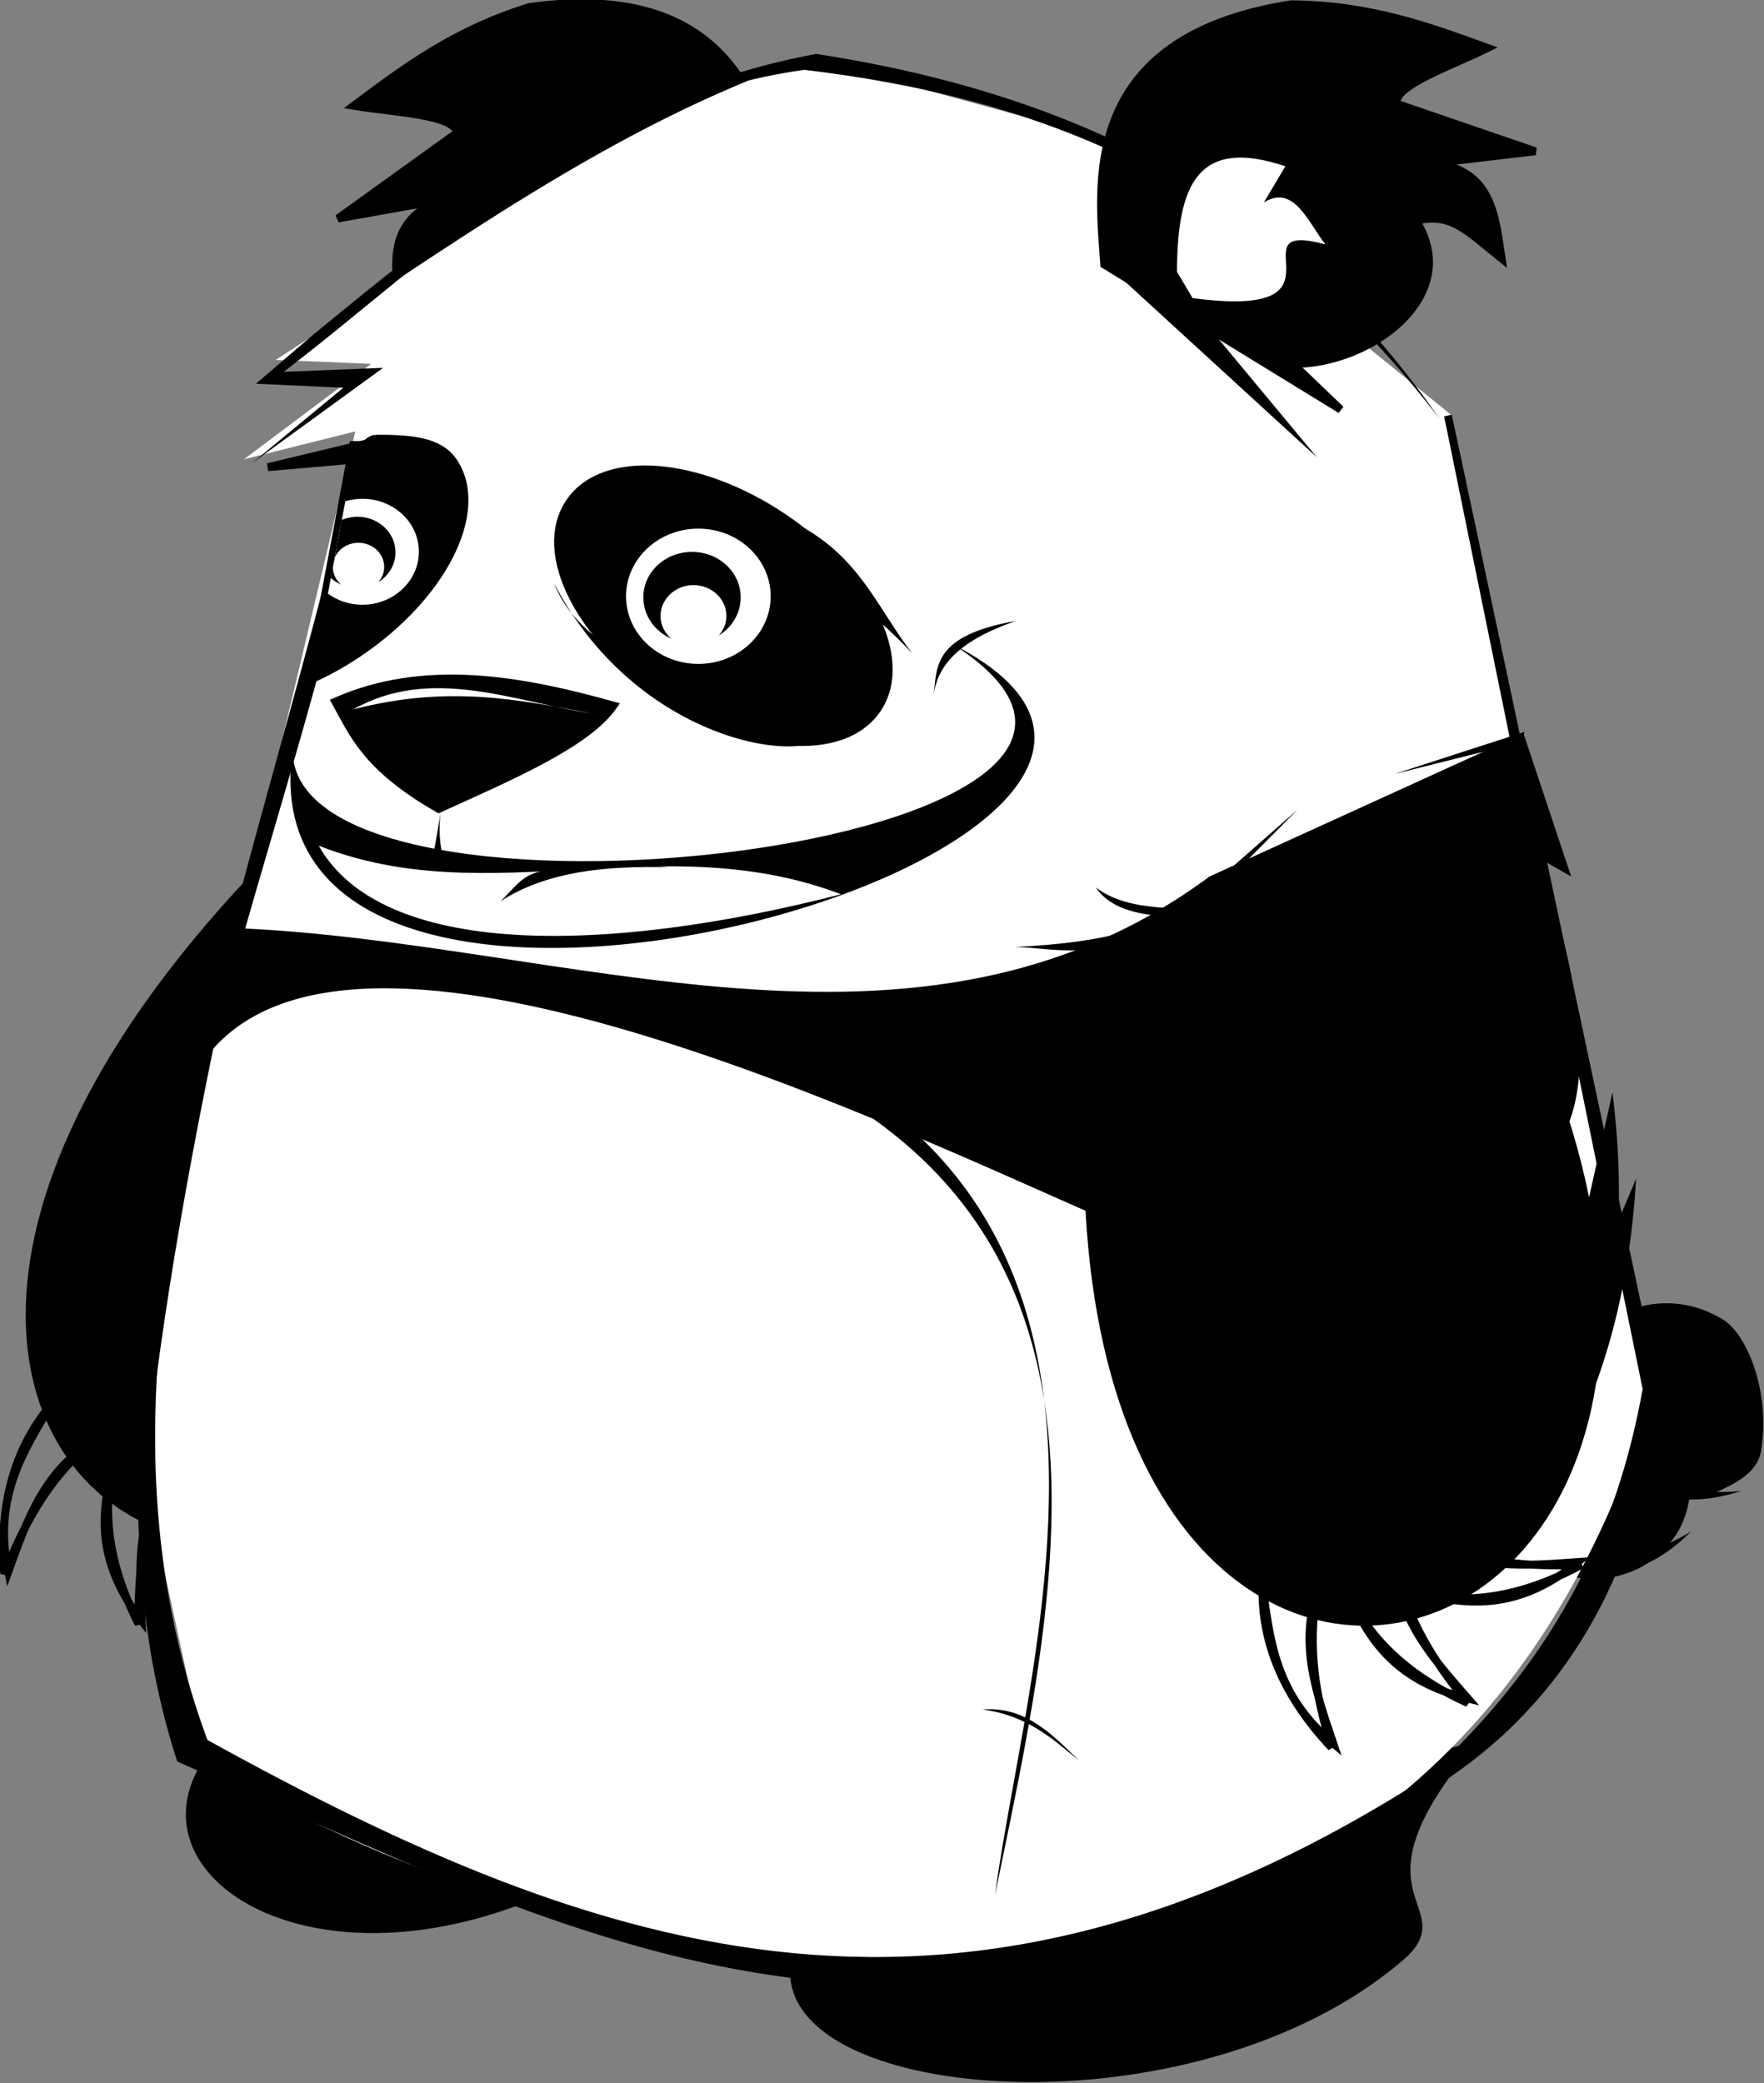 <?xml version="1.0" encoding="UTF-8" standalone="no"?>
<!-- Created with Inkscape (http://www.inkscape.org/) -->

<svg
   xmlns:dc="http://purl.org/dc/elements/1.1/"
   xmlns:cc="http://creativecommons.org/ns#"
   xmlns:rdf="http://www.w3.org/1999/02/22-rdf-syntax-ns#"
   xmlns:svg="http://www.w3.org/2000/svg"
   xmlns="http://www.w3.org/2000/svg"
   xmlns:sodipodi="http://sodipodi.sourceforge.net/DTD/sodipodi-0.dtd"
   xmlns:inkscape="http://www.inkscape.org/namespaces/inkscape"
   width="360.55"
   height="425.802"
   id="svg2"
   version="1.1"
   inkscape:version="0.48.3.1 r9886"
   sodipodi:docname="panda_2.svg"
   inkscape:export-filename="/home/vhzc/Imagenes/foca/PANDITA.png"
   inkscape:export-xdpi="90"
   inkscape:export-ydpi="90">
  <rect width="100%" height="100%" fill="#808080" stroke="none"/>
  <defs
     id="defs4" />
  <sodipodi:namedview
     id="base"
     pagecolor="#ffffff"
     bordercolor="#666666"
     borderopacity="1.0"
     inkscape:pageopacity="0.0"
     inkscape:pageshadow="2"
     inkscape:zoom="0.70710678"
     inkscape:cx="45.454528"
     inkscape:cy="229.74219"
     inkscape:document-units="px"
     inkscape:current-layer="g4923"
     showgrid="false"
     inkscape:window-width="1264"
     inkscape:window-height="715"
     inkscape:window-x="0"
     inkscape:window-y="48"
     inkscape:window-maximized="1"
     fit-margin-top="0"
     fit-margin-left="0"
     fit-margin-right="0"
     fit-margin-bottom="0" />
  <g
     inkscape:label="Capa 1"
     inkscape:groupmode="layer"
     id="layer1"
     transform="translate(-380.341,-163.907)">
    <g
       id="g4923"
       transform="matrix(1.608,0,0,1.608,139.783,-487.446)">
      <path
         sodipodi:nodetypes="cccsscscccsccccscc"
         inkscape:connector-curvature="0"
         id="path4056"
         d="m 368.026,572.46 c -3.555,-1.989 -7.58,-2.212 -11.021,-0.974 -0.006,-0.008 -0.021,-0.007 -0.027,-0.015 -1.057,-1.301 -2.363,-2.468 -3.93,-3.344 -6.305,-3.527 -14.132,-1.557 -17.469,4.407 -3.029,5.414 -1.312,12.241 3.743,16.095 -2.014,5.636 0.494,12.2 6.183,15.383 4.483,2.508 9.723,2.231 13.584,-0.279 1.733,-0.826 3.558,-2.094 5.46,-4 -0.888,0.561 -1.787,0.995 -2.654,1.416 0.387,-0.488 0.766,-0.985 1.079,-1.545 0.699,-1.25 1.117,-2.564 1.329,-3.912 0.029,-0.004 0.056,-0.02 0.085,-0.024 1.883,0.032 4.021,-0.271 6.514,-1.083 -1.076,0.099 -2.123,0.145 -3.112,0.121 2.315,-1.021 5.143,-2.434 5.621,-5.055 1.347,-7.386 -1.736,-15.563 -5.385,-17.193 z"
         style="color:#000000;fill:#000000;fill-opacity:1;fill-rule:nonzero;stroke:none;stroke-width:1.839;marker:none;visibility:visible;display:inline;overflow:visible;enable-background:accumulate" />
      <g
         transform="matrix(0.782,0.623,-0.623,0.782,335.761,-119.454)"
         id="g4048">
        <path
           style="fill:#000000;stroke:#000000;stroke-width:1px;stroke-linecap:butt;stroke-linejoin:miter;stroke-opacity:1"
           d="m 319.157,568.241 c -13.051,2.138 -27.189,-4.289 -42.931,22.728 -11.911,121.956 111.822,82.945 42.931,-22.728 z"
           id="path3809-4"
           inkscape:connector-curvature="0"
           sodipodi:nodetypes="ccc" />
        <path
           style="fill:#000000;stroke:#000000;stroke-width:1px;stroke-linecap:butt;stroke-linejoin:miter;stroke-opacity:1"
           d="m 297.605,661.983 c -0.19,7.524 2.942,14.309 8.75,20.5 -1.847,-6.161 -3.197,-12.521 -1.75,-20 -2.414,6.94 -0.124,13.208 2,19.5 -7.448,-6.222 -8.016,-13.132 -9,-20 z"
           id="path3833-31"
           inkscape:connector-curvature="0"
           sodipodi:nodetypes="ccccc" />
        <path
           style="fill:#000000;stroke:#000000;stroke-width:1px;stroke-linecap:butt;stroke-linejoin:miter;stroke-opacity:1"
           d="m 307.793,661.22 c 2.691,7.029 8.172,12.109 15.901,15.62 -4.056,-4.992 -7.727,-10.359 -9.238,-17.825 0.412,7.336 4.918,12.259 9.279,17.267 -10.368,-2.529 -13.3,-8.808 -15.941,-15.062 z"
           id="path3833-7-9"
           inkscape:connector-curvature="0"
           sodipodi:nodetypes="ccccc" />
        <path
           style="fill:#000000;stroke:#000000;stroke-width:1px;stroke-linecap:butt;stroke-linejoin:miter;stroke-opacity:1"
           d="m 316.072,662.559 c 7.231,2.088 14.588,0.776 22.047,-3.277 -6.428,0.228 -12.923,-0.076 -19.792,-3.369 6.103,4.092 12.747,3.463 19.371,3.001 -8.266,6.75 -15.044,5.306 -21.627,3.645 z"
           id="path3833-7-2-8"
           inkscape:connector-curvature="0"
           sodipodi:nodetypes="ccccc" />
        <path
           style="fill:#000000;stroke:none"
           d="m 339.923,634.236 c 2.521,-9.367 4.003,-20.067 2.165,-35.022 l -5.394,24.178 z"
           id="path3915-0-7"
           inkscape:connector-curvature="0"
           sodipodi:nodetypes="cccc" />
        <path
           style="fill:#000000;stroke:none"
           d="m 336.622,644.253 c 4.175,-8.756 7.568,-19.011 8.467,-34.052 l -9.68,22.803 z"
           id="path3915-9-2-7"
           inkscape:connector-curvature="0"
           sodipodi:nodetypes="cccc" />
      </g>
      <path
         sodipodi:nodetypes="cscc"
         inkscape:connector-curvature="0"
         id="path3995-3"
         d="m 175.065,606.078 c -4.164,7.806 4.379,17.51 0.735,23.128 -11.259,17.353 25.221,35.306 62.361,3.803 z"
         style="fill:#000000;stroke:#000000;stroke-width:1px;stroke-linecap:butt;stroke-linejoin:miter;stroke-opacity:1" />
      <path
         sodipodi:nodetypes="cscc"
         inkscape:connector-curvature="0"
         id="path3995"
         d="m 253.515,648.578 c -17.251,21.851 44.779,30.423 74.102,5.256 7.577,-6.503 -7.529,-7.26 8.508,-26.622 z"
         style="fill:#000000;stroke:#000000;stroke-width:1px;stroke-linecap:butt;stroke-linejoin:miter;stroke-opacity:1" />
      <path
         sodipodi:nodetypes="ccccccccc"
         inkscape:connector-curvature="0"
         id="path3784-3"
         d="m 249.17,430.764 c -2.211,-9.831 -5.183,-28.568 -32.297,-24.797 -9.641,3.006 -15.955,7.794 -22.324,12.553 5.266,0.87 12.651,1.1 13.166,3.407 l -15.167,10.917 12.767,-2.277 c -6.772,2.989 -5.516,8.612 -4.711,14.088 3.241,-4.697 4.417,-7.498 9.006,-7.736 -3.008,10.982 11.086,15.794 20.249,12.873 l -4.121,7.314 z"
         style="fill:#000000;stroke:#000000;stroke-width:1px;stroke-linecap:butt;stroke-linejoin:miter;stroke-opacity:1" />
      <path
         sodipodi:nodetypes="ccccccccccc"
         inkscape:connector-curvature="0"
         id="path3829"
         d="m 252.336,412.431 c -25.283,8.711 -45.945,24.353 -67.68,38.386 l 12.122,0.505 -16.162,12.122 14.142,-3.536 c -10.246,44.071 -22.561,90.457 -26.789,133.325 l 7.826,35.876 c 47.114,29.666 153.078,51.568 183.618,-45.962 L 334.158,457.887 291.227,423.037 z"
         style="fill:#ffffff;stroke:none" />
      <path
         sodipodi:nodetypes="cccccccccc"
         inkscape:connector-curvature="0"
         id="path2985"
         d="m 189.202,447.786 c 19.155,-15.771 38.528,-31.168 64.145,-35.86 40.997,6.29 63.779,24.085 79.297,46.467 -23.062,-30.318 -51.052,-40.924 -80.812,-44.447 -28.175,3.955 -45.976,22.896 -66.165,38.386 l 12.627,-0.505 -16.668,12.122 11.617,-9.596 -11.112,-0.505 z"
         style="fill:#000000;stroke:none" />
      <path
         sodipodi:nodetypes="ccccccc"
         inkscape:connector-curvature="0"
         id="path2987"
         d="m 183.646,464.453 11.617,-1.01 c -13.246,56.779 -38.187,117.117 -22.728,165.16 49.971,21.906 98.92,49.949 160.614,1.515 -60.855,39.919 -106.837,24.519 -157.584,-3.536 -20.465,-55.053 11.262,-110.107 20.708,-165.16 z"
         style="fill:#000000;stroke:#000000;stroke-width:1px;stroke-linecap:butt;stroke-linejoin:miter;stroke-opacity:1" />
      <path
         sodipodi:nodetypes="cccc"
         inkscape:connector-curvature="0"
         id="path2989"
         d="m 192.232,494.253 c 11.174,-4.921 23.182,-2.903 35.355,0.505 -3.335,4.83 -13.024,8.954 -22.223,13.132 -9.314,-5.325 -10.888,-9.608 -13.132,-13.637 z"
         style="fill:#000000;stroke:#000000;stroke-width:1px;stroke-linecap:butt;stroke-linejoin:miter;stroke-opacity:1" />
      <path
         sodipodi:nodetypes="ccc"
         inkscape:connector-curvature="0"
         id="path2991"
         d="m 186.802,500.188 c -7.501,52.082 132.633,11.845 84.02,-13.162 39.712,25.609 -84.8,39.913 -84.02,13.162 z"
         style="fill:#000000;stroke:none" />
      <path
         transform="matrix(0.654,0.438,-0.561,0.837,307.243,-46.133)"
         d="m 333.929,471.826 c 0,7.199 -13.272,13.036 -29.643,13.036 -16.371,0 -29.643,-5.836 -29.643,-13.036 0,-7.199 13.272,-13.036 29.643,-13.036 16.371,0 29.643,5.836 29.643,13.036 z"
         sodipodi:ry="13.035714"
         sodipodi:rx="29.642857"
         sodipodi:cy="471.82648"
         sodipodi:cx="304.28571"
         id="path2993"
         style="color:#000000;fill:#000000;fill-opacity:1;fill-rule:nonzero;stroke:#000000;stroke-width:1.839;stroke-linecap:butt;stroke-linejoin:miter;stroke-miterlimit:4;stroke-opacity:1;stroke-dasharray:none;stroke-dashoffset:0;marker:none;visibility:visible;display:inline;overflow:visible;enable-background:accumulate"
         sodipodi:type="arc" />
      <path
         sodipodi:nodetypes="sccccsss"
         inkscape:connector-curvature="0"
         id="path2993-3"
         d="m 197.478,461.138 c -1.141,-0.01 -2.342,2.404 -3.586,2.599 2.196,-1.47 3.42,-1.796 0.876,-1.791 l -1.932,10.269 -3.536,18.794 c 1.881,-0.863 3.772,-1.915 5.625,-3.156 10.699,-7.165 16.099,-17.878 12.062,-23.906 -1.766,-2.637 -5.482,-2.772 -9.509,-2.808 z"
         style="color:#000000;fill:#000000;fill-opacity:1;fill-rule:nonzero;stroke:#000000;stroke-width:1.638;stroke-linecap:butt;stroke-linejoin:miter;stroke-miterlimit:4;stroke-opacity:1;stroke-dasharray:none;stroke-dashoffset:0;marker:none;visibility:visible;display:inline;overflow:visible;enable-background:accumulate" />
      <path
         sodipodi:nodetypes="ccccccccc"
         inkscape:connector-curvature="0"
         id="path3784"
         d="m 289.964,438.695 c -0.728,-10.05 -3.306,-28.845 23.739,-33.083 10.098,0.088 17.528,2.843 25.001,5.556 -4.789,2.357 -11.792,4.714 -11.617,7.071 l 17.678,6.061 -12.879,1.515 c 7.347,0.901 7.772,6.647 8.586,12.122 -4.462,-3.559 -6.398,-5.899 -10.859,-4.798 6.057,9.642 -6.041,18.327 -15.657,18.183 l 6.061,5.808 z"
         style="fill:#000000;stroke:#000000;stroke-width:1px;stroke-linecap:butt;stroke-linejoin:miter;stroke-opacity:1" />
      <path
         inkscape:connector-curvature="0"
         id="path3786"
         d="m 289.964,438.442 27.022,24.749 -17.425,-20.961 z"
         style="fill:#000000;stroke:none" />
      <path
         sodipodi:nodetypes="ccccc"
         inkscape:connector-curvature="0"
         id="path3788"
         d="m 333.653,457.887 26.769,125.764 c -3.242,21.577 -12.441,39.183 -31.82,50.003 19.309,-16.574 27.086,-34.108 30.305,-52.023 z"
         style="fill:#000000;stroke:#000000;stroke-width:1px;stroke-linecap:butt;stroke-linejoin:miter;stroke-opacity:1" />
      <path
         sodipodi:nodetypes="ccc"
         inkscape:connector-curvature="0"
         id="path3809"
         d="m 331.633,512.941 c -13.051,2.138 -27.189,-4.289 -42.931,22.728 -11.911,121.956 111.822,82.945 42.931,-22.728 z"
         style="fill:#000000;stroke:#000000;stroke-width:1px;stroke-linecap:butt;stroke-linejoin:miter;stroke-opacity:1" />
      <path
         sodipodi:nodetypes="ccccccccc"
         inkscape:connector-curvature="0"
         id="path3831"
         d="m 179.605,523.042 c 41.896,1.701 86.706,20.881 123.744,-6.566 l 39.901,-18.183 6.061,18.183 -3.536,-2.02 3.03,12.122 c 11.242,49.873 -39.348,22.636 -59.094,33.335 C 258.762,546.277 189.264,513.274 174.049,542.235 z"
         style="fill:#000000;stroke:none" />
      <path
         sodipodi:nodetypes="ccccc"
         inkscape:connector-curvature="0"
         id="path3833"
         d="m 310.081,606.683 c -0.19,7.524 2.942,14.309 8.75,20.5 -1.847,-6.161 -3.197,-12.521 -1.75,-20 -2.414,6.94 -0.124,13.208 2,19.5 -7.448,-6.222 -8.016,-13.132 -9,-20 z"
         style="fill:#000000;stroke:#000000;stroke-width:1px;stroke-linecap:butt;stroke-linejoin:miter;stroke-opacity:1" />
      <path
         sodipodi:nodetypes="ccccc"
         inkscape:connector-curvature="0"
         id="path3833-7"
         d="m 320.269,605.919 c 2.691,7.029 8.172,12.109 15.901,15.62 -4.056,-4.992 -7.727,-10.359 -9.238,-17.825 0.412,7.336 4.918,12.259 9.279,17.267 -10.368,-2.529 -13.3,-8.808 -15.941,-15.062 z"
         style="fill:#000000;stroke:#000000;stroke-width:1px;stroke-linecap:butt;stroke-linejoin:miter;stroke-opacity:1" />
      <path
         sodipodi:nodetypes="ccc"
         inkscape:connector-curvature="0"
         id="path3853"
         d="m 187.081,528.683 c 123.956,-1.942 94.223,77.869 89,117.25 10.485,-51.119 26.11,-113.039 -89,-117.25 z"
         style="fill:#000000;stroke:none" />
      <path
         sodipodi:nodetypes="ccccc"
         inkscape:connector-curvature="0"
         id="path3833-7-2"
         d="m 328.548,607.259 c 7.231,2.088 14.588,0.776 22.047,-3.277 -6.428,0.228 -12.923,-0.076 -19.792,-3.369 6.103,4.092 12.747,3.463 19.371,3.001 -8.266,6.75 -15.044,5.306 -21.627,3.645 z"
         style="fill:#000000;stroke:#000000;stroke-width:1px;stroke-linecap:butt;stroke-linejoin:miter;stroke-opacity:1" />
      <path
         sodipodi:nodetypes="cccc"
         inkscape:connector-curvature="0"
         id="path3915-0"
         d="m 352.399,578.936 c 2.521,-9.367 4.003,-20.067 2.165,-35.022 l -5.394,24.178 z"
         style="fill:#000000;stroke:none" />
      <path
         sodipodi:nodetypes="cccc"
         inkscape:connector-curvature="0"
         id="path3915-9-2"
         d="m 349.098,588.953 c 4.175,-8.756 7.568,-19.011 8.467,-34.052 l -9.68,22.803 z"
         style="fill:#000000;stroke:none" />
      <path
         sodipodi:nodetypes="ccc"
         inkscape:connector-curvature="0"
         id="path4662"
         d="m 194.5,495.237 c 12.064,-3.134 21.104,-1.229 30.25,0.5 -9.774,-1.454 -20.359,-6.106 -30.25,-0.5 z"
         style="fill:#ffffff;stroke:none" />
      <path
         sodipodi:nodetypes="cccc"
         inkscape:connector-curvature="0"
         id="path4664"
         d="m 197.902,516.022 c 5.779,4.799 6.18,1.711 7.778,-8.132 -1.15,6.977 2.737,13.997 7.361,13.898 -7.683,-0.484 -10.912,-3.398 -15.14,-5.767 z"
         style="color:#000000;fill:#000000;fill-opacity:1;fill-rule:nonzero;stroke:none;stroke-width:1px;marker:none;visibility:visible;display:inline;overflow:visible;enable-background:accumulate" />
      <path
         sodipodi:nodetypes="ccc"
         inkscape:connector-curvature="0"
         id="path4683"
         d="m 268.25,493.737 c 0.428,-4.978 4.767,-7.756 10.5,-9.75 -10.746,1.891 -10.038,5.93 -10.5,9.75 z"
         style="color:#000000;fill:#000000;fill-opacity:1;fill-rule:nonzero;stroke:none;stroke-width:1px;marker:none;visibility:visible;display:inline;overflow:visible;enable-background:accumulate" />
      <path
         sodipodi:nodetypes="cccccc"
         inkscape:connector-curvature="0"
         id="path4691"
         d="m 299.205,439.613 c 0.05,-11.021 2.595,-17.156 13.78,-13.408 l -2.731,4.593 c 3.82,-2.346 5.546,2.43 7.821,5.338 -12.146,-3.266 4.48,9.659 -16.884,6.828 z"
         style="fill:#ffffff;stroke:none" />
      <path
         sodipodi:nodetypes="cccc"
         inkscape:connector-curvature="0"
         id="path3915-9-2-9"
         d="m 237.317,467.318 c 6.801,6.709 17.635,9.416 28.247,20.817 -4.873,-6.298 -7.157,-13.766 -17.385,-17.647 z"
         style="fill:#000000;stroke:none" />
      <path
         sodipodi:nodetypes="ccc"
         inkscape:connector-curvature="0"
         id="path3915-9-2-9-7"
         d="m 220.023,479.204 c 5.251,13.929 37.031,18.877 34.612,18.456 -0.084,5.018 -23.529,2.941 -34.612,-18.456 z"
         style="fill:#000000;stroke:none" />
      <path
         sodipodi:nodetypes="ccc"
         inkscape:connector-curvature="0"
         id="path4760"
         d="m 274.5,622.362 c 5.315,-0.45 8.774,3.043 12.25,6.5 -3.377,-2.803 -6.59,-5.752 -12.25,-6.5 z"
         style="color:#000000;fill:#000000;fill-opacity:1;fill-rule:nonzero;stroke:none;stroke-width:1px;marker:none;visibility:visible;display:inline;overflow:visible;enable-background:accumulate" />
      <path
         sodipodi:nodetypes="ccc"
         inkscape:connector-curvature="0"
         id="path4768"
         d="m 190.112,512.56 c 8.017,14.256 36.42,13.88 66.388,6.177 -22.778,-8.67 -44.719,2.368 -66.388,-6.177 z"
         style="fill:#ffffff;stroke:none" />
      <path
         sodipodi:nodetypes="cccc"
         inkscape:connector-curvature="0"
         id="path4770"
         d="m 220.087,515.757 c -3.866,-0.272 -5,2.189 -6.894,3.889 5.852,-3.809 13.476,-4.573 21.478,-4.331 -4.138,-0.415 -8.367,-0.76 -14.584,0.442 z"
         style="fill:#000000;stroke:none" />
      <path
         transform="matrix(1,0,0,0.578,-0.634,201.59)"
         d="m 248.194,483.166 c 0,8.214 -4.116,14.874 -9.192,14.874 -5.077,0 -9.192,-6.659 -9.192,-14.874 0,-8.214 4.116,-14.874 9.192,-14.874 5.077,0 9.192,6.659 9.192,14.874 z"
         sodipodi:ry="14.873596"
         sodipodi:rx="9.1923885"
         sodipodi:cy="483.16559"
         sodipodi:cx="239.00209"
         id="path4772"
         style="color:#000000;fill:#ffffff;fill-opacity:1;fill-rule:nonzero;stroke:none;stroke-width:1px;marker:none;visibility:visible;display:inline;overflow:visible;enable-background:accumulate"
         sodipodi:type="arc" />
      <path
         inkscape:connector-curvature="0"
         id="path4772-7"
         d="m 237.562,475.219 c -3.42,0 -6.188,2.582 -6.188,5.781 0,2.322 1.454,4.326 3.562,5.25 -0.844,-0.717 -1.375,-1.724 -1.375,-2.875 0,-2.166 1.872,-3.938 4.188,-3.938 2.315,0 4.188,1.772 4.188,3.938 0,0.947 -0.371,1.791 -0.969,2.469 1.68,-1.036 2.781,-2.821 2.781,-4.844 0,-3.199 -2.768,-5.781 -6.188,-5.781 z"
         style="color:#000000;fill:#000000;fill-opacity:1;fill-rule:nonzero;stroke:none;stroke-width:1px;marker:none;visibility:visible;display:inline;overflow:visible;enable-background:accumulate" />
      <path
         id="path4772-74"
         d="m 195.656,468.469 c -0.745,0 -1.481,0.116 -2.156,0.312 l -0.656,3.438 -1.562,8.312 c 1.214,0.876 2.723,1.406 4.375,1.406 3.972,0 7.188,-3.035 7.188,-6.75 0,-3.715 -3.215,-6.719 -7.188,-6.719 z"
         style="color:#000000;fill:#ffffff;fill-opacity:1;fill-rule:nonzero;stroke:none;stroke-width:1px;marker:none;visibility:visible;display:inline;overflow:visible;enable-background:accumulate"
         inkscape:connector-curvature="0" />
      <path
         id="path4772-7-6"
         d="m 195.031,470.75 c -0.705,0 -1.396,0.154 -2,0.406 l -0.188,1.062 -0.688,3.719 c 0.497,-1.105 1.641,-1.875 3,-1.875 1.812,0 3.281,1.368 3.281,3.062 0,0.741 -0.282,1.407 -0.75,1.938 1.314,-0.811 2.188,-2.199 2.188,-3.781 0,-2.503 -2.168,-4.531 -4.844,-4.531 z m -3.125,6.438 -0.25,1.344 c 0.384,0.349 0.822,0.629 1.312,0.844 -0.645,-0.548 -1.043,-1.314 -1.062,-2.188 z"
         style="color:#000000;fill:#000000;fill-opacity:1;fill-rule:nonzero;stroke:none;stroke-width:1px;marker:none;visibility:visible;display:inline;overflow:visible;enable-background:accumulate"
         inkscape:connector-curvature="0" />
      <path
         sodipodi:nodetypes="cccc"
         inkscape:connector-curvature="0"
         id="path4865"
         d="m 305.125,521.862 c -6.118,-0.432 -13.229,0.413 -16.25,-4 4.43,3.375 11.201,2.4 17.125,3 z"
         style="fill:#000000;stroke:none" />
      <path
         inkscape:connector-curvature="0"
         id="path4865-1"
         d="m 301.964,519.026 12.572,-11.045 -12.252,12.335 z"
         style="fill:#000000;stroke:none" />
      <path
         inkscape:connector-curvature="0"
         id="path4865-1-1"
         d="m 343.082,499.388 -16.235,4.062 16.541,-5.355 z"
         style="fill:#000000;stroke:none" />
      <path
         sodipodi:nodetypes="cccc"
         inkscape:connector-curvature="0"
         id="path4865-0"
         d="m 297.65,521.81 c -8.134,5.809 -14.134,3.694 -19.008,3.635 6.381,-0.365 16.431,-1.137 20.096,-5.35 z"
         style="fill:#000000;stroke:none" />
    </g>
  </g>
</svg>
